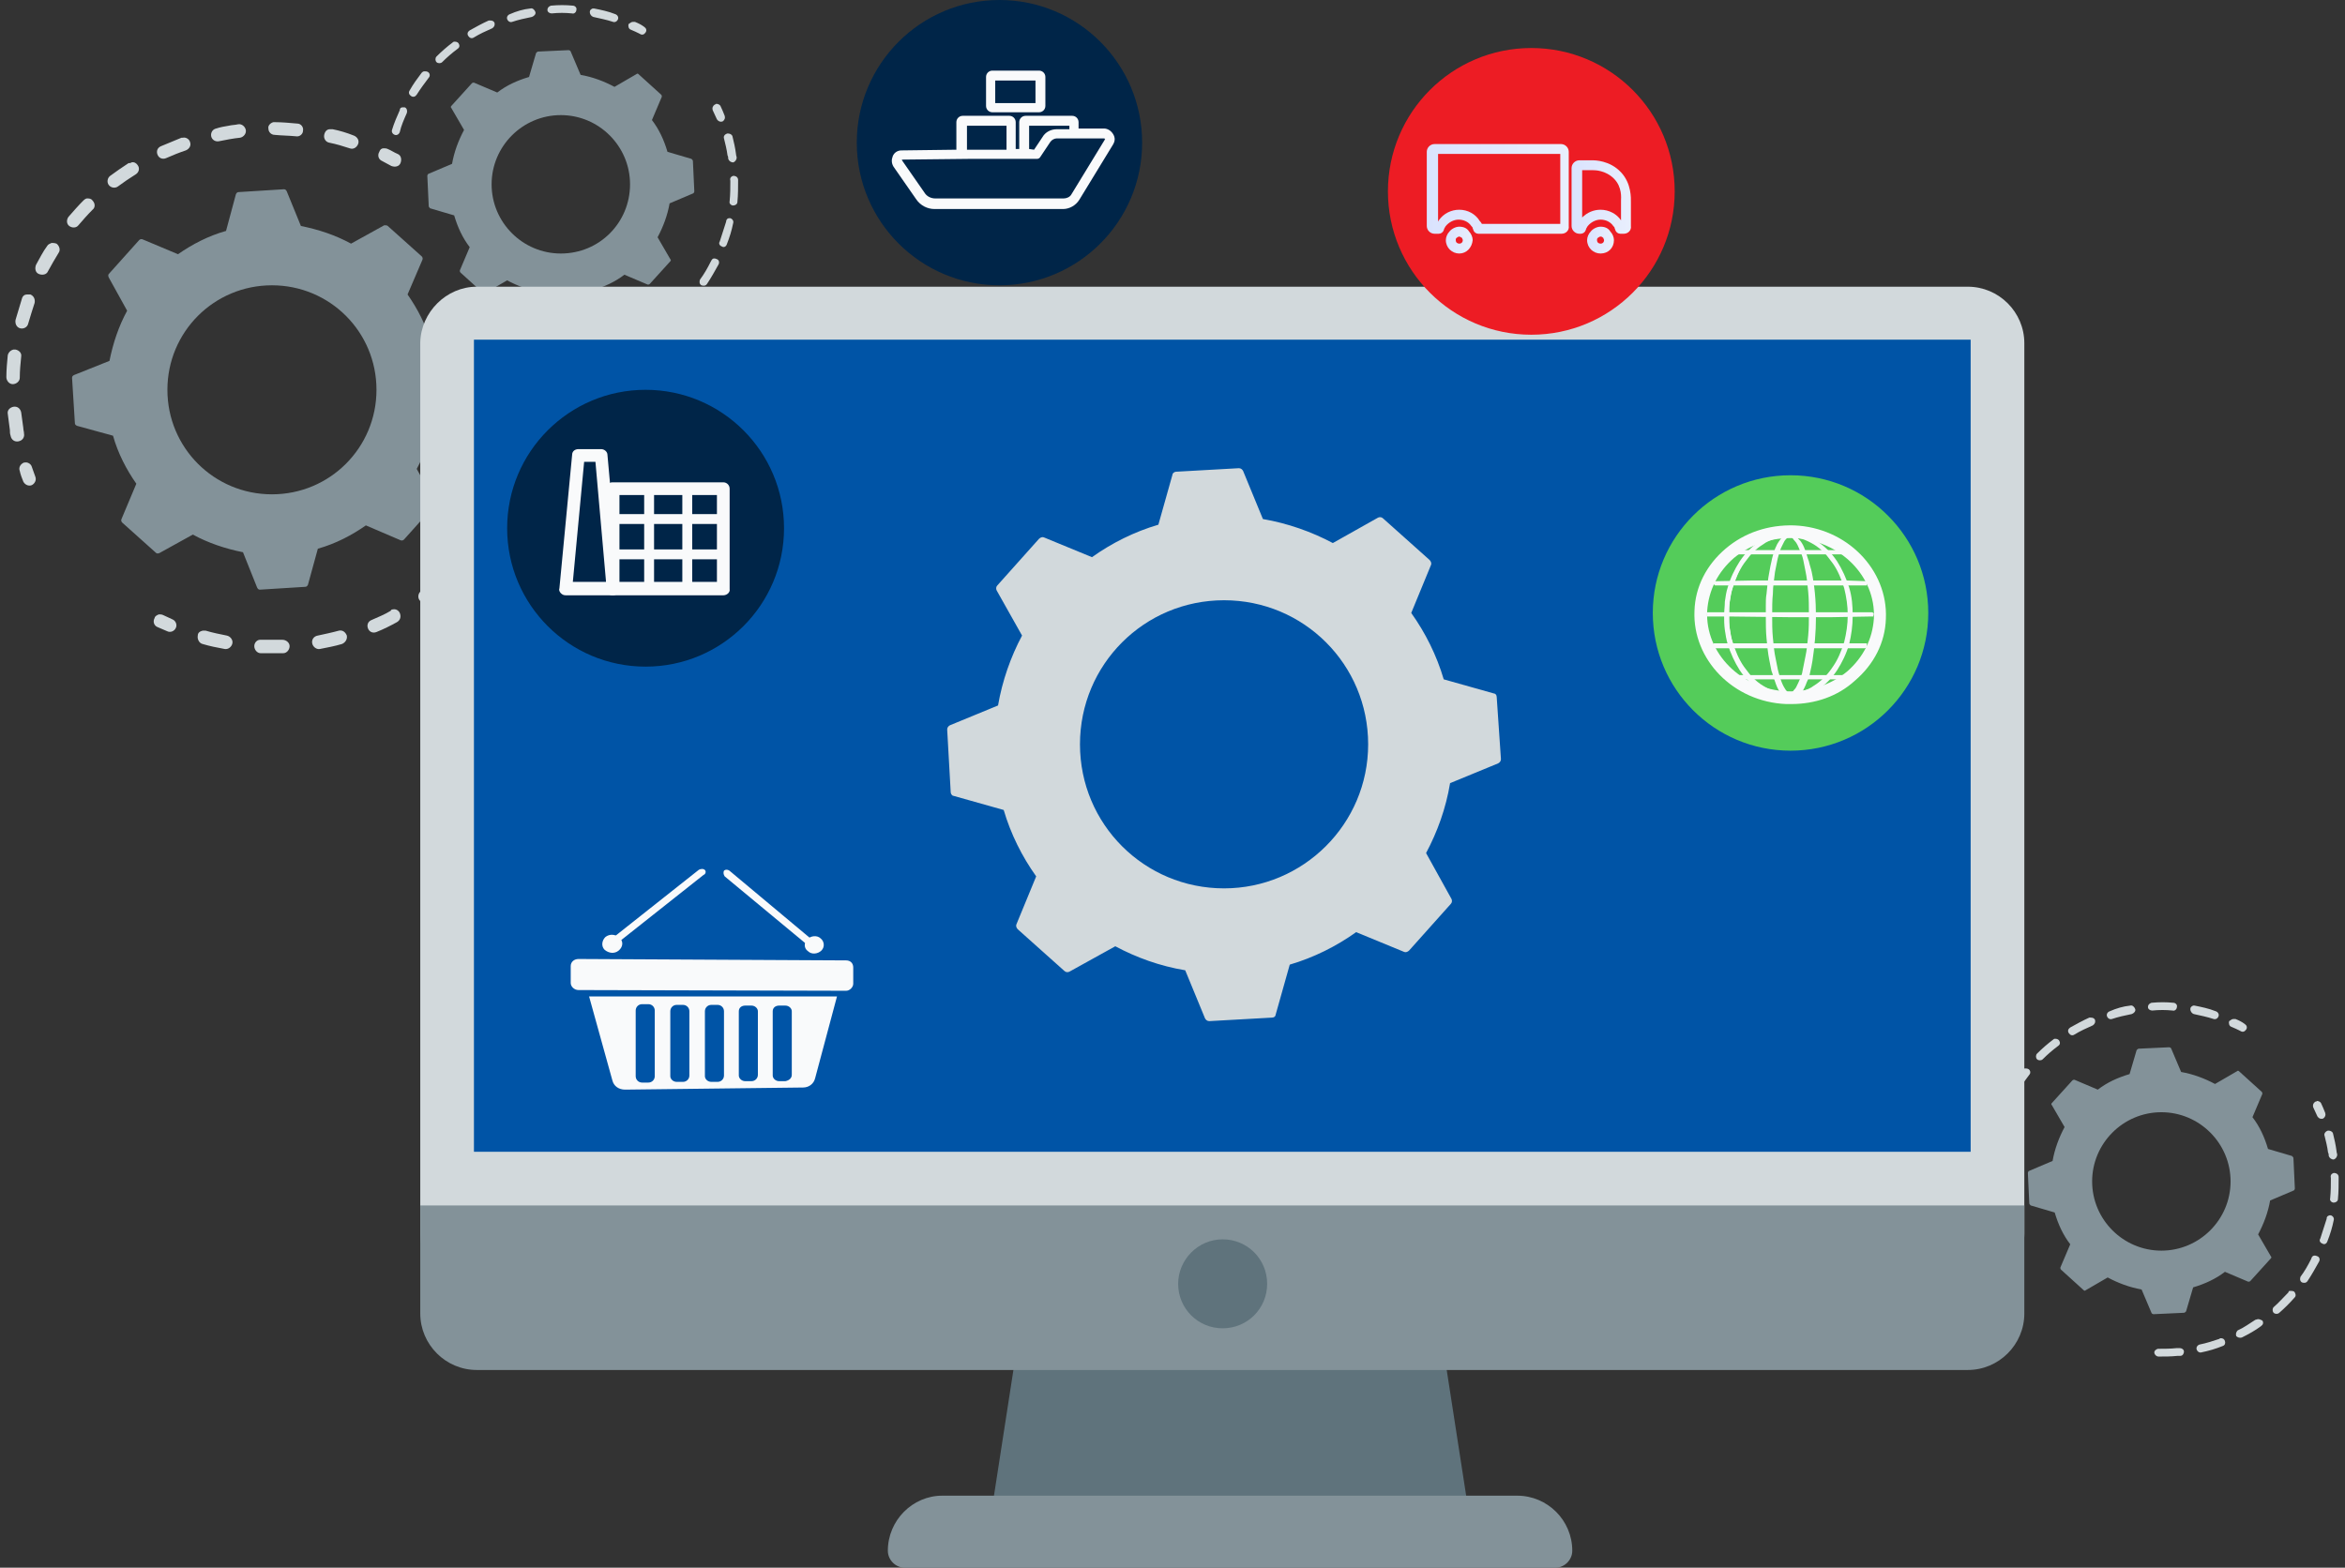 <svg width="332" height="222" viewBox="0 0 332 222" fill="none" xmlns="http://www.w3.org/2000/svg">
<rect x="0" y="0" width="332" height="222" fill="#333333" stroke="none"/>
<path d="M73.702 44.3C74.202 44.2 74.602 44.5 74.802 45C75.102 46 75.302 47.1 75.502 48.1C75.602 48.6 75.302 49.1 74.702 49.2C74.202 49.3 73.702 48.9 73.602 48.4C73.402 47.4 73.202 46.4 72.902 45.4C72.802 45 73.102 44.5 73.702 44.3ZM74.902 52.4H75.002C75.502 52.4 76.002 52.8 76.002 53.3C76.002 54.4 76.002 55.4 76.002 56.5C76.002 57 75.502 57.4 75.002 57.4C74.502 57.4 74.102 56.9 74.102 56.4C74.102 55.4 74.102 54.4 74.102 53.4C74.102 52.9 74.502 52.5 74.902 52.4ZM74.402 60.6C74.502 60.6 74.602 60.6 74.702 60.6C75.202 60.7 75.502 61.2 75.502 61.7C75.302 62.7 75.102 63.8 74.802 64.8C74.702 65.3 74.102 65.6 73.602 65.5C73.102 65.4 72.802 64.8 72.902 64.3C73.202 63.3 73.402 62.3 73.602 61.3C73.702 61 74.002 60.7 74.402 60.6ZM72.002 68.5C72.202 68.5 72.402 68.5 72.502 68.6C73.002 68.8 73.202 69.4 73.002 69.8C72.602 70.8 72.102 71.8 71.602 72.7C71.402 73.2 70.802 73.3 70.302 73.1C69.802 72.9 69.702 72.3 69.902 71.8C70.402 70.9 70.802 70 71.202 69.1C71.402 68.7 71.702 68.5 72.002 68.5ZM67.902 75.6C68.102 75.6 68.402 75.6 68.602 75.8C69.002 76.1 69.102 76.7 68.802 77.1C68.202 78 67.502 78.8 66.802 79.6C66.502 80 65.902 80 65.502 79.7C65.102 79.4 65.102 78.8 65.402 78.4C66.102 77.6 66.702 76.8 67.302 76C67.502 75.7 67.702 75.6 67.902 75.6ZM62.402 81.6C62.702 81.5 63.002 81.7 63.302 81.9C63.602 82.3 63.602 82.9 63.202 83.2C62.402 83.9 61.602 84.6 60.702 85.2C60.302 85.5 59.702 85.4 59.402 85C59.102 84.6 59.202 84 59.602 83.7C60.402 83.1 61.202 82.5 62.002 81.8C62.002 81.7 62.202 81.6 62.402 81.6ZM28.702 89.3C28.802 89.3 29.002 89.3 29.102 89.3C30.102 89.6 31.102 89.8 32.102 90C32.602 90.1 33.002 90.6 32.902 91.1C32.802 91.6 32.302 92 31.802 91.9C30.702 91.7 29.702 91.5 28.702 91.2C28.202 91.1 27.902 90.5 28.002 90C28.002 89.6 28.302 89.4 28.702 89.3ZM55.602 86.3C56.002 86.2 56.402 86.4 56.602 86.8C56.802 87.3 56.702 87.8 56.202 88.1C55.302 88.6 54.302 89.1 53.302 89.5C52.802 89.7 52.302 89.5 52.102 89C51.902 88.5 52.102 88 52.602 87.8C53.502 87.4 54.502 87 55.302 86.5C55.402 86.3 55.502 86.3 55.602 86.3ZM36.802 90.6C36.902 90.6 36.902 90.6 37.002 90.6C38.002 90.6 39.002 90.6 40.002 90.6C40.502 90.6 41.002 91 41.002 91.5C41.002 92 40.602 92.5 40.102 92.5C39.002 92.5 38.002 92.5 36.902 92.5C36.402 92.5 36.002 92 36.002 91.5C36.002 91 36.402 90.6 36.802 90.6ZM48.002 89.3C48.502 89.2 48.902 89.5 49.102 90C49.202 90.5 48.902 91 48.402 91.2C47.402 91.5 46.302 91.7 45.302 91.9C44.802 92 44.302 91.6 44.202 91.1C44.102 90.6 44.402 90.1 45.002 90C45.902 89.8 46.902 89.6 48.002 89.3Z" fill="#D2D9DC"/>
<path d="M22.501 87C22.701 87 22.901 87 23.101 87.1C23.501 87.3 24.001 87.5 24.401 87.7C24.901 87.9 25.101 88.5 24.901 88.9C24.701 89.4 24.101 89.6 23.701 89.4C23.201 89.2 22.801 89 22.301 88.8C21.801 88.6 21.601 88 21.901 87.5C21.901 87.3 22.201 87.1 22.501 87Z" fill="#D2D9DC"/>
<path d="M3.501 65.5C3.901 65.4 4.401 65.7 4.501 66.1C4.701 66.6 4.801 67 5.001 67.5C5.201 68 4.901 68.5 4.501 68.7C4.001 68.9 3.501 68.6 3.301 68.2C3.101 67.7 2.901 67.2 2.801 66.7C2.601 66.2 2.901 65.7 3.401 65.5H3.501Z" fill="#D2D9DC"/>
<path d="M32.4 17.8C32.8 17.7 33.3 17.7 33.7 17.6C34.2 17.5 34.7 17.9 34.8 18.4C34.9 18.9 34.5 19.4 34 19.5C33 19.6 32 19.8 31 20C30.5 20.1 30 19.8 29.9 19.3C29.8 18.8 30.1 18.3 30.6 18.2C31.2 18 31.8 17.9 32.4 17.8ZM38.7 17.3C38.8 17.3 38.8 17.3 38.9 17.3C39.9 17.3 41 17.4 42.1 17.5C42.6 17.5 43 18 42.9 18.5C42.9 19 42.4 19.4 41.9 19.3C40.9 19.2 39.9 19.2 38.9 19.1C38.4 19.1 38 18.7 38 18.2C37.9 17.8 38.3 17.4 38.7 17.3ZM25.9 19.5C26.3 19.4 26.8 19.7 26.9 20.1C27.1 20.6 26.8 21.1 26.3 21.3C25.4 21.6 24.4 22 23.5 22.4C23 22.6 22.5 22.4 22.3 21.9C22.1 21.4 22.3 20.9 22.8 20.7C23.8 20.3 24.7 19.9 25.7 19.5C25.7 19.5 25.8 19.5 25.9 19.5ZM46.7 18.3C46.8 18.3 46.9 18.3 47.1 18.3C48.1 18.5 49.1 18.8 50.1 19.2C50.6 19.4 50.9 19.9 50.7 20.4C50.5 20.9 50 21.2 49.5 21C48.6 20.7 47.6 20.4 46.6 20.2C46.1 20.1 45.8 19.6 45.9 19.1C46 18.6 46.3 18.3 46.7 18.3ZM18.6 23C19 22.9 19.3 23.1 19.5 23.4C19.8 23.8 19.7 24.4 19.2 24.7C18.4 25.2 17.5 25.8 16.7 26.4C16.3 26.7 15.7 26.6 15.4 26.2C15.1 25.8 15.2 25.2 15.6 24.9C16.4 24.3 17.3 23.7 18.2 23.1C18.4 23.1 18.5 23.1 18.6 23ZM12.3 28.1C12.6 28.1 12.9 28.1 13.1 28.4C13.5 28.8 13.5 29.4 13.1 29.7C12.4 30.4 11.7 31.2 11.1 31.9C10.8 32.3 10.2 32.3 9.8 32C9.4 31.7 9.4 31.1 9.7 30.7C10.4 29.9 11.1 29.1 11.8 28.4C12 28.2 12.2 28.1 12.3 28.1ZM7.3 34.4C7.5 34.4 7.7 34.4 8 34.5C8.4 34.8 8.6 35.4 8.3 35.8C7.8 36.6 7.3 37.5 6.8 38.4C6.6 38.9 6 39 5.5 38.8C5 38.6 4.9 38 5.1 37.5C5.6 36.6 6.1 35.6 6.7 34.8C6.8 34.6 7.1 34.5 7.3 34.4ZM3.8 41.7C4 41.7 4.1 41.7 4.3 41.7C4.8 41.9 5 42.4 4.9 42.9C4.6 43.8 4.3 44.8 4 45.8C3.9 46.3 3.4 46.6 2.9 46.5C2.4 46.4 2.1 45.9 2.2 45.3C2.5 44.3 2.8 43.3 3.1 42.3C3.2 41.9 3.5 41.7 3.8 41.7ZM1.9 49.5C2 49.5 2.1 49.5 2.2 49.5C2.7 49.6 3.1 50 3 50.5C2.9 51.5 2.8 52.5 2.8 53.5C2.8 54 2.3 54.4 1.8 54.4C1.3 54.4 0.9 53.9 0.9 53.4C0.9 52.4 1 51.3 1.1 50.3C1.2 49.9 1.5 49.6 1.9 49.5ZM1.9 57.6C2.5 57.5 2.9 57.9 3 58.4C3.1 59.1 3.2 59.9 3.3 60.6C3.3 60.9 3.4 61.1 3.4 61.4C3.5 61.9 3.2 62.4 2.6 62.5C2.1 62.6 1.6 62.3 1.5 61.7C1.4 61.4 1.4 61.2 1.4 60.9C1.3 60.1 1.2 59.4 1.1 58.6C1 58.1 1.4 57.7 1.9 57.6Z" fill="#D2D9DC"/>
<path d="M54.3 21C54.5 21 54.7 21 54.9 21.1C55.4 21.3 55.8 21.6 56.3 21.8C56.8 22 56.9 22.6 56.7 23.1C56.499 23.6 55.9 23.7 55.4 23.5C54.999 23.3 54.5 23 54.1 22.8C53.6 22.6 53.4 22 53.7 21.5C53.8 21.2 54 21 54.3 21Z" fill="#D2D9DC"/>
<path d="M66.501 50.3C66.501 50.1 66.401 50 66.201 49.9L61.001 48.5C60.301 46 59.101 43.7 57.701 41.7L59.801 36.8C59.901 36.6 59.801 36.4 59.701 36.3L54.901 32C54.801 31.9 54.601 31.9 54.401 31.9L49.701 34.5C47.501 33.3 45.101 32.5 42.601 32L40.601 27.1C40.501 26.9 40.401 26.8 40.201 26.8L33.801 27.2C33.601 27.2 33.501 27.3 33.401 27.5L32.001 32.7C29.501 33.4 27.201 34.6 25.201 36L20.201 33.9C20.001 33.8 19.801 33.9 19.701 34L15.401 38.8C15.301 38.9 15.301 39.1 15.401 39.3L18.001 44C16.801 46.2 16.001 48.6 15.501 51.1L10.501 53.1C10.301 53.2 10.201 53.3 10.201 53.5L10.601 59.9C10.601 60.1 10.701 60.2 10.901 60.3L16.001 61.7C16.701 64.2 17.901 66.5 19.301 68.5L17.201 73.5C17.101 73.7 17.201 73.9 17.301 74L22.101 78.3C22.201 78.4 22.401 78.4 22.601 78.3L27.301 75.7C29.501 76.9 31.901 77.7 34.401 78.2L36.401 83.2C36.501 83.4 36.601 83.5 36.801 83.5L43.201 83.1C43.401 83.1 43.501 83 43.601 82.8L45.001 77.7C47.501 77 49.801 75.8 51.801 74.4L56.701 76.5C56.901 76.6 57.101 76.5 57.201 76.4L61.501 71.6C61.601 71.5 61.601 71.3 61.601 71.1L59.001 66.4C60.201 64.2 61.001 61.8 61.501 59.3L66.401 57.3C66.601 57.2 66.701 57.1 66.701 56.9L66.501 50.3ZM38.501 70C30.301 70 23.701 63.4 23.701 55.2C23.701 47 30.301 40.4 38.501 40.4C46.701 40.4 53.301 47 53.301 55.2C53.301 63.4 46.701 70 38.501 70Z" fill="#839299"/>
<path d="M101.401 14.7C101.601 14.7 101.901 14.8 102.001 15C102.201 15.4 102.401 15.9 102.601 16.4C102.701 16.7 102.601 17 102.301 17.2C102.001 17.3 101.701 17.2 101.501 16.9C101.301 16.5 101.101 16 100.901 15.6C100.801 15.3 100.901 15 101.201 14.8C101.301 14.8 101.401 14.7 101.401 14.7Z" fill="#D2D9DC"/>
<path d="M103 18.9C103.3 18.9 103.6 19 103.7 19.3C103.9 20.1 104.1 21 104.2 21.8C104.2 22 104.3 22.2 104.3 22.3C104.3 22.6 104.1 22.9 103.8 23C103.5 23 103.2 22.8 103.1 22.5C103.1 22.3 103.1 22.2 103 22C102.9 21.2 102.7 20.4 102.5 19.6C102.4 19.3 102.6 19 103 18.9ZM103.8 24.9C103.9 24.9 103.9 24.9 103.8 24.9C104.2 24.9 104.5 25.1 104.5 25.5C104.5 26.5 104.5 27.6 104.4 28.6C104.4 28.9 104.1 29.1 103.8 29.1C103.5 29.1 103.2 28.8 103.3 28.5C103.4 27.5 103.4 26.5 103.4 25.6C103.3 25.2 103.5 25 103.8 24.9ZM103.2 30.9C103.3 30.9 103.3 30.9 103.4 30.9C103.7 31 103.9 31.3 103.8 31.6C103.6 32.6 103.3 33.6 102.9 34.6C102.8 34.9 102.5 35.1 102.2 34.9C101.9 34.8 101.7 34.5 101.9 34.2C102.2 33.3 102.5 32.3 102.8 31.4C102.8 31.1 103 30.9 103.2 30.9ZM101.1 36.6C101.2 36.6 101.3 36.6 101.5 36.7C101.8 36.8 101.9 37.2 101.7 37.5C101.2 38.4 100.7 39.3 100.1 40.2C99.9 40.5 99.6 40.5 99.3 40.4C99 40.2 99 39.9 99.1 39.6C99.7 38.8 100.2 37.9 100.6 37.1C100.8 36.7 100.9 36.6 101.1 36.6ZM97.7 41.5C97.9 41.5 98 41.5 98.2 41.6C98.4 41.8 98.5 42.2 98.3 42.4C97.6 43.2 96.9 43.9 96.1 44.6C95.9 44.8 95.5 44.8 95.3 44.6C95.1 44.4 95.1 44 95.3 43.8C96 43.2 96.7 42.4 97.4 41.7C97.4 41.6 97.6 41.6 97.7 41.5ZM93.2 45.5C93.4 45.5 93.6 45.6 93.8 45.7C94 46 93.9 46.3 93.6 46.5C92.8 47.1 91.9 47.6 90.9 48.1C90.6 48.2 90.3 48.1 90.1 47.9C90 47.6 90.1 47.3 90.3 47.1C91.2 46.7 92 46.1 92.8 45.6C93 45.6 93.1 45.6 93.2 45.5ZM87.8 48.3C88.1 48.3 88.3 48.4 88.4 48.7C88.5 49 88.4 49.3 88.1 49.4C87.1 49.8 86.1 50.1 85.1 50.3C84.8 50.4 84.5 50.2 84.4 49.9C84.3 49.6 84.5 49.3 84.8 49.2C85.8 49 86.7 48.7 87.6 48.4C87.7 48.3 87.8 48.3 87.8 48.3ZM78.9 49.8H79C79.8 49.8 80.7 49.8 81.6 49.7C81.7 49.7 81.9 49.7 82 49.7C82.3 49.7 82.6 49.9 82.6 50.2C82.6 50.5 82.4 50.8 82.1 50.8C82 50.8 81.8 50.8 81.7 50.8C80.8 50.9 79.9 50.9 79 50.9C78.7 50.9 78.4 50.6 78.4 50.3C78.4 50.1 78.6 49.9 78.9 49.8Z" fill="#D2D9DC"/>
<path d="M75.101 1.2C75.401 1.1 75.701 1.4 75.801 1.7C75.901 2 75.601 2.3 75.301 2.4C74.301 2.6 73.401 2.8 72.501 3.1C72.201 3.2 71.901 3 71.801 2.7C71.701 2.4 71.901 2.1 72.201 2C73.101 1.6 74.101 1.3 75.101 1.2ZM78.001 0.8C79.101 0.7 80.101 0.7 81.101 0.8C81.401 0.8 81.701 1.1 81.601 1.4C81.601 1.7 81.301 2 81.001 1.9C80.001 1.8 79.101 1.8 78.101 1.9C77.801 1.9 77.501 1.7 77.501 1.4C77.501 1.1 77.701 0.9 78.001 0.8ZM69.401 2.9C69.701 2.9 69.901 3 70.001 3.2C70.101 3.5 70.001 3.8 69.701 4C68.801 4.4 67.901 4.8 67.101 5.3C66.801 5.5 66.501 5.4 66.301 5.1C66.101 4.8 66.201 4.5 66.501 4.3C67.401 3.8 68.301 3.3 69.201 2.9C69.301 2.9 69.301 2.9 69.401 2.9ZM83.901 1.2C84.001 1.2 84.001 1.2 84.101 1.2C85.101 1.4 86.101 1.6 87.101 2C87.401 2.1 87.601 2.4 87.501 2.7C87.401 3 87.101 3.2 86.801 3.1C85.901 2.8 84.901 2.6 84.001 2.4C83.701 2.3 83.501 2 83.501 1.7C83.501 1.4 83.701 1.3 83.901 1.2ZM64.301 5.9C64.501 5.9 64.701 5.9 64.901 6.1C65.101 6.4 65.101 6.7 64.801 6.9C64.001 7.5 63.301 8.1 62.601 8.8C62.401 9 62.001 9 61.801 8.8C61.601 8.6 61.601 8.2 61.801 8C62.501 7.3 63.301 6.6 64.101 6C64.101 6 64.201 5.9 64.301 5.9ZM60.101 10.1C60.301 10.1 60.401 10.1 60.601 10.2C60.901 10.4 60.901 10.8 60.701 11C60.101 11.8 59.501 12.6 59.001 13.4C58.801 13.7 58.501 13.8 58.201 13.6C57.901 13.4 57.801 13.1 58.001 12.8C58.501 11.9 59.101 11.1 59.701 10.3C59.801 10.2 59.901 10.1 60.101 10.1ZM57.001 15.2C57.101 15.2 57.201 15.2 57.301 15.2C57.601 15.3 57.701 15.7 57.601 16C57.201 16.9 56.801 17.8 56.601 18.7C56.501 19 56.201 19.2 55.901 19.1C55.601 19 55.401 18.7 55.501 18.4C55.801 17.4 56.201 16.5 56.601 15.6C56.601 15.3 56.801 15.2 57.001 15.2Z" fill="#D2D9DC"/>
<path d="M89.6 3.1C89.7 3.1 89.8 3.1 89.9 3.1C90.4 3.3 90.8 3.5 91.2 3.8C91.5 4 91.6 4.3 91.4 4.6C91.2 4.9 90.9 5 90.6 4.8C90.2 4.6 89.8 4.4 89.3 4.2C89 4.1 88.9 3.7 89 3.4C89.3 3.2 89.4 3.1 89.6 3.1Z" fill="#D2D9DC"/>
<path d="M98.1 22.8C98.1 22.7 98 22.6 97.9 22.5L94.5 21.5C94 19.8 93.3 18.3 92.3 17L93.7 13.7C93.7 13.6 93.7 13.5 93.6 13.4L90.4 10.5C90.3 10.4 90.2 10.4 90.1 10.5L87 12.3C85.5 11.5 83.9 10.9 82.2 10.6L80.8 7.3C80.8 7.2 80.6 7.1 80.5 7.1L76.2 7.3C76.1 7.3 76 7.4 75.9 7.5L74.9 10.9C73.2 11.4 71.7 12.1 70.4 13.1L67.1 11.7C67 11.7 66.9 11.7 66.8 11.8L63.9 15C63.8 15.1 63.8 15.2 63.9 15.3L65.7 18.4C64.9 19.9 64.3 21.5 64 23.2L60.7 24.6C60.6 24.6 60.5 24.8 60.5 24.9L60.7 29.2C60.7 29.3 60.8 29.4 60.9 29.5L64.3 30.5C64.8 32.2 65.5 33.7 66.5 35L65.1 38.3C65.1 38.4 65.1 38.5 65.2 38.6L68.4 41.5C68.5 41.6 68.6 41.6 68.7 41.5L71.8 39.7C73.3 40.5 74.9 41.1 76.6 41.4L78 44.7C78 44.8 78.2 44.9 78.3 44.9L82.6 44.7C82.7 44.7 82.8 44.6 82.9 44.5L83.9 41.1C85.6 40.6 87.1 39.9 88.4 38.9L91.7 40.3C91.8 40.3 91.9 40.3 92 40.2L94.9 37C95 36.9 95 36.8 94.9 36.7L93.1 33.6C93.9 32.1 94.5 30.5 94.8 28.8L98.1 27.4C98.2 27.4 98.3 27.2 98.3 27.1L98.1 22.8ZM79.4 35.9C74 35.9 69.6 31.5 69.6 26.1C69.6 20.7 74 16.3 79.4 16.3C84.8 16.3 89.2 20.7 89.2 26.1C89.2 31.5 84.9 35.9 79.4 35.9Z" fill="#839299"/>
<path d="M328 155.9C328.2 155.9 328.5 156 328.6 156.2C328.8 156.6 329 157.1 329.2 157.6C329.3 157.9 329.2 158.2 328.9 158.4C328.6 158.5 328.3 158.4 328.1 158.1C327.9 157.7 327.7 157.2 327.5 156.8C327.4 156.5 327.5 156.2 327.8 156C327.9 156 328 156 328 155.9Z" fill="#D2D9DC"/>
<path d="M329.6 160.1C329.9 160.1 330.2 160.2 330.3 160.5C330.5 161.3 330.7 162.2 330.8 163C330.8 163.2 330.9 163.4 330.9 163.5C330.9 163.8 330.7 164.1 330.4 164.2C330.1 164.2 329.8 164 329.7 163.7C329.7 163.5 329.7 163.4 329.6 163.2C329.5 162.4 329.3 161.6 329.1 160.8C329 160.6 329.2 160.2 329.6 160.1ZM330.4 166.1C330.8 166.1 331.1 166.3 331.1 166.7C331.1 167.7 331.1 168.8 331 169.8C331 170.1 330.7 170.3 330.4 170.3C330.1 170.3 329.8 170 329.9 169.7C330 168.7 330 167.7 330 166.8C329.9 166.4 330.1 166.2 330.4 166.1ZM329.8 172.1C329.9 172.1 329.9 172.1 330 172.1C330.3 172.2 330.5 172.5 330.4 172.8C330.2 173.8 329.9 174.8 329.5 175.8C329.4 176.1 329.1 176.3 328.8 176.1C328.5 176 328.3 175.7 328.5 175.4C328.8 174.5 329.1 173.5 329.4 172.6C329.4 172.3 329.5 172.2 329.8 172.1ZM327.7 177.8C327.8 177.8 327.9 177.8 328.1 177.9C328.4 178 328.5 178.4 328.3 178.7C327.8 179.6 327.3 180.5 326.7 181.4C326.5 181.7 326.2 181.7 325.9 181.6C325.6 181.4 325.6 181.1 325.7 180.8C326.3 180 326.8 179.1 327.2 178.3C327.3 177.9 327.5 177.8 327.7 177.8ZM324.3 182.8C324.5 182.8 324.6 182.8 324.8 182.9C325 183.1 325.1 183.5 324.9 183.7C324.2 184.5 323.5 185.2 322.7 185.9C322.5 186.1 322.1 186.1 321.9 185.9C321.7 185.7 321.7 185.3 321.9 185.1C322.6 184.5 323.3 183.7 324 183C324 182.8 324.1 182.8 324.3 182.8ZM319.7 186.8C319.9 186.8 320.1 186.9 320.3 187C320.5 187.3 320.4 187.6 320.1 187.8C319.3 188.4 318.4 188.9 317.4 189.4C317.1 189.5 316.8 189.4 316.6 189.2C316.5 188.9 316.6 188.6 316.8 188.4C317.7 188 318.5 187.4 319.3 186.9C319.6 186.8 319.7 186.8 319.7 186.8ZM314.4 189.5C314.7 189.5 314.9 189.6 315 189.9C315.1 190.2 315 190.5 314.7 190.6C313.7 191 312.7 191.3 311.7 191.5C311.4 191.6 311.1 191.4 311 191.1C310.9 190.8 311.1 190.5 311.4 190.4C312.4 190.2 313.3 189.9 314.2 189.6C314.3 189.5 314.4 189.5 314.4 189.5ZM305.5 191H305.6C306.4 191 307.3 191 308.2 190.9C308.3 190.9 308.5 190.9 308.6 190.9C308.9 190.9 309.2 191.1 309.2 191.4C309.2 191.7 309 192 308.7 192C308.6 192 308.4 192 308.3 192C307.4 192.1 306.5 192.1 305.6 192.1C305.3 192.1 305 191.8 305 191.5C305 191.3 305.2 191.1 305.5 191Z" fill="#D2D9DC"/>
<path d="M301.6 142.4C301.9 142.3 302.2 142.6 302.3 142.9C302.4 143.2 302.1 143.5 301.8 143.6C300.8 143.8 299.9 144 299 144.3C298.7 144.4 298.4 144.2 298.3 143.9C298.2 143.6 298.4 143.3 298.7 143.2C299.6 142.8 300.6 142.5 301.6 142.4ZM304.6 142C305.7 141.9 306.7 141.9 307.7 142C308 142 308.3 142.3 308.2 142.6C308.2 142.9 307.9 143.2 307.6 143.1C306.6 143 305.7 143 304.7 143.1C304.4 143.1 304.1 142.9 304.1 142.6C304.1 142.3 304.3 142.1 304.6 142ZM296 144.1C296.3 144.1 296.5 144.2 296.6 144.4C296.7 144.7 296.6 145 296.3 145.2C295.4 145.6 294.5 146 293.7 146.5C293.4 146.7 293.1 146.6 292.9 146.3C292.7 146 292.8 145.7 293.1 145.5C294 145 294.9 144.5 295.8 144.1C295.9 144.1 295.9 144.1 296 144.1ZM310.5 142.4C310.6 142.4 310.6 142.4 310.7 142.4C311.7 142.6 312.7 142.8 313.7 143.2C314 143.3 314.2 143.6 314.1 143.9C314 144.2 313.7 144.4 313.4 144.3C312.5 144 311.5 143.8 310.6 143.6C310.3 143.5 310.1 143.2 310.1 142.9C310.1 142.6 310.3 142.5 310.5 142.4ZM290.9 147.1C291.1 147.1 291.3 147.1 291.5 147.3C291.7 147.6 291.7 147.9 291.4 148.1C290.6 148.7 289.9 149.3 289.2 150C289 150.2 288.6 150.2 288.4 150C288.2 149.8 288.2 149.4 288.4 149.2C289.1 148.5 289.9 147.8 290.7 147.2C290.7 147.2 290.8 147.1 290.9 147.1ZM286.7 151.3C286.9 151.3 287 151.3 287.2 151.4C287.5 151.6 287.5 152 287.3 152.2C286.7 153 286.1 153.8 285.6 154.6C285.4 154.9 285.1 155 284.8 154.8C284.5 154.6 284.4 154.3 284.6 154C285.1 153.1 285.7 152.3 286.3 151.5C286.4 151.4 286.5 151.3 286.7 151.3ZM283.6 156.4C283.7 156.4 283.8 156.4 283.9 156.4C284.2 156.5 284.3 156.9 284.2 157.2C283.8 158.1 283.4 159 283.2 159.9C283.1 160.2 282.8 160.4 282.5 160.3C282.2 160.2 282 159.9 282.1 159.6C282.4 158.6 282.8 157.7 283.2 156.8C283.2 156.5 283.4 156.4 283.6 156.4Z" fill="#D2D9DC"/>
<path d="M316.2 144.3C316.3 144.3 316.4 144.3 316.5 144.3C317 144.5 317.4 144.7 317.8 145C318.1 145.2 318.2 145.5 318 145.8C317.8 146.1 317.5 146.2 317.2 146C316.8 145.8 316.4 145.6 315.9 145.4C315.6 145.3 315.5 144.9 315.6 144.6C315.9 144.4 316 144.3 316.2 144.3Z" fill="#D2D9DC"/>
<path d="M324.7 164C324.7 163.9 324.6 163.8 324.5 163.7L321.1 162.7C320.6 161 319.9 159.5 318.9 158.2L320.3 154.9C320.3 154.8 320.3 154.7 320.2 154.6L317 151.7C316.9 151.6 316.8 151.6 316.7 151.7L313.6 153.5C312.1 152.7 310.5 152.1 308.8 151.8L307.4 148.5C307.4 148.4 307.2 148.3 307.1 148.3L302.8 148.5C302.7 148.5 302.6 148.6 302.5 148.7L301.5 152.1C299.8 152.6 298.3 153.3 297 154.3L293.7 152.9C293.6 152.9 293.5 152.9 293.4 153L290.5 156.2C290.4 156.3 290.4 156.4 290.5 156.5L292.3 159.6C291.5 161.1 290.9 162.7 290.6 164.4L287.3 165.8C287.2 165.8 287.1 166 287.1 166.1L287.3 170.4C287.3 170.5 287.4 170.6 287.5 170.7L290.9 171.7C291.4 173.4 292.1 174.9 293.1 176.2L291.7 179.5C291.7 179.6 291.7 179.7 291.8 179.8L295 182.7C295.1 182.8 295.2 182.8 295.3 182.7L298.4 180.9C299.9 181.7 301.5 182.3 303.2 182.6L304.6 185.9C304.6 186 304.8 186.1 304.9 186.1L309.2 185.9C309.3 185.9 309.4 185.8 309.5 185.7L310.5 182.3C312.2 181.8 313.7 181.1 315 180.1L318.3 181.5C318.4 181.5 318.5 181.5 318.6 181.4L321.5 178.2C321.6 178.1 321.6 178 321.5 177.9L319.7 174.8C320.5 173.3 321.1 171.7 321.4 170L324.7 168.6C324.8 168.6 324.9 168.4 324.9 168.3L324.7 164ZM306 177.1C300.6 177.1 296.2 172.7 296.2 167.3C296.2 161.9 300.6 157.5 306 157.5C311.4 157.5 315.8 161.9 315.8 167.3C315.8 172.7 311.4 177.1 306 177.1Z" fill="#839299"/>
<path fill-rule="evenodd" clip-rule="evenodd" d="M148.6 160.9H150.6H197.7H199.7L207.7 212.6H189.7H158.6H140.6L148.6 160.9Z" fill="#5F737C"/>
<path fill-rule="evenodd" clip-rule="evenodd" d="M133.399 211.8H214.799C219.099 211.8 222.599 215.3 222.599 219.6C222.599 220.9 221.499 222 220.199 222H128.099C126.799 222 125.699 220.9 125.699 219.6C125.699 215.3 129.199 211.8 133.399 211.8Z" fill="#839299"/>
<path fill-rule="evenodd" clip-rule="evenodd" d="M67.5 40.6H278.6C283 40.6 286.6 44.2 286.6 48.6V174.7C286.6 179.1 283 182.7 278.6 182.7H67.5C63.1 182.7 59.5 179.1 59.5 174.7V48.5C59.6 44.2 63.2 40.6 67.5 40.6Z" fill="#D2D9DC"/>
<path fill-rule="evenodd" clip-rule="evenodd" d="M286.6 170.7V186C286.6 190.4 283 194 278.6 194H67.5C63.1 194 59.5 190.4 59.5 186V170.7H286.6Z" fill="#839299"/>
<path d="M279 48.1H67.1V163.1H279V48.1Z" fill="#0054A6"/>
<path fill-rule="evenodd" clip-rule="evenodd" d="M173.101 175.5C176.601 175.5 179.401 178.3 179.401 181.8C179.401 185.3 176.601 188.1 173.101 188.1C169.601 188.1 166.801 185.3 166.801 181.8C166.801 178.4 169.601 175.5 173.101 175.5Z" fill="#5F737C"/>
<path d="M119.801 140.3L81.901 140.2C81.301 140.2 80.801 139.7 80.801 139.2V136.8C80.801 136.2 81.301 135.8 81.901 135.8L119.801 136C120.401 136 120.801 136.4 120.801 137V139.3C120.801 139.8 120.301 140.3 119.801 140.3Z" fill="#F9FAFB"/>
<path d="M83.4 141.1L86.7 153C86.9 153.8 87.6 154.3 88.5 154.3L113.7 154C114.5 154 115.2 153.5 115.4 152.7L118.5 141.1H83.4ZM92.7 152.4C92.7 152.9 92.3 153.3 91.8 153.3H90.9C90.4 153.3 90 152.9 90 152.4V143.1C90 142.6 90.4 142.2 90.9 142.2H91.8C92.3 142.2 92.7 142.6 92.7 143.1V152.4ZM97.6 152.3C97.6 152.8 97.2 153.2 96.7 153.2H95.8C95.3 153.2 94.9 152.8 94.9 152.4V143.2C94.9 142.7 95.3 142.3 95.8 142.3H96.7C97.2 142.3 97.6 142.7 97.6 143.2V152.3ZM102.5 152.3C102.5 152.8 102.1 153.2 101.6 153.2H100.7C100.2 153.2 99.8 152.8 99.8 152.4V143.2C99.8 142.7 100.2 142.3 100.7 142.3H101.6C102.1 142.3 102.5 142.7 102.5 143.2V152.3ZM107.3 152.2C107.3 152.7 106.9 153.1 106.4 153.1H105.5C105 153.1 104.6 152.7 104.6 152.3V143.2C104.6 142.7 105 142.4 105.5 142.4H106.4C106.9 142.4 107.3 142.8 107.3 143.2V152.2ZM112.1 152.2C112.1 152.7 111.7 153 111.2 153.1H110.3C109.8 153.1 109.4 152.7 109.4 152.3V143.2C109.4 142.7 109.8 142.4 110.3 142.4H111.2C111.7 142.4 112.1 142.8 112.1 143.2V152.2Z" fill="#F9FAFB"/>
<path d="M87.6 134.6C87 135.1 86.2 135 85.6 134.5C85.1 134 85.2 133.2 85.7 132.7C86.3 132.2 87.2 132.3 87.7 132.8C88.3 133.3 88.2 134.1 87.6 134.6Z" fill="#F9FAFB"/>
<path d="M99.8 123.2C99.6 123 99.2 123 98.9 123.2L86.9 132.7C86.6 132.9 86.5 133.3 86.7 133.5C86.9 133.7 87.3 133.7 87.6 133.4L99.6 123.9C99.9 123.8 100 123.4 99.8 123.2Z" fill="#F9FAFB"/>
<path d="M114.399 134.7C114.899 135.2 115.799 135.1 116.299 134.6C116.799 134.1 116.699 133.3 116.199 132.9C115.699 132.4 114.799 132.5 114.299 133C113.799 133.5 113.799 134.3 114.399 134.7Z" fill="#F9FAFB"/>
<path d="M102.499 123.3C102.699 123.1 103.099 123.1 103.399 123.4L114.999 133.1C115.299 133.3 115.399 133.7 115.199 133.9C114.999 134.1 114.599 134.1 114.299 133.8L102.599 124.1C102.399 123.8 102.399 123.5 102.499 123.3Z" fill="#F9FAFB"/>
<path d="M253.5 106.3C264.27 106.3 273 97.569 273 86.8C273 76.03 264.27 67.3 253.5 67.3C242.73 67.3 234 76.03 234 86.8C234 97.569 242.73 106.3 253.5 106.3Z" fill="#54CC5A"/>
<path d="M253.6 99.7C253.4 99.7 253.2 99.7 252.9 99.7C245.4 99.4 239.6 93.4 239.9 86.5C240 83.1 241.6 80 244.3 77.7C247 75.4 250.4 74.3 254 74.4C261.5 74.7 267.3 80.7 267 87.6C266.9 91 265.3 94.1 262.6 96.4C260.2 98.6 257 99.7 253.6 99.7ZM253.4 76.2C250.5 76.2 247.7 77.2 245.5 79C243.2 81 241.9 83.6 241.7 86.5C241.4 92.5 246.5 97.6 253 97.9C256.1 98 259.2 97 261.5 95.1C263.8 93.1 265.1 90.5 265.3 87.6C265.6 81.6 260.5 76.5 254 76.2C253.8 76.2 253.6 76.2 253.4 76.2Z" fill="#F9FAFB"/>
<path d="M256.701 87.1C256.701 89.2 256.601 91.3 256.201 93.3C256.101 93.8 256.001 94.3 255.901 94.8C255.801 95.3 255.601 95.8 255.401 96.3C255.201 96.8 255.001 97.3 254.701 97.7C254.601 97.9 254.401 98.1 254.201 98.3C254.101 98.4 254.001 98.5 253.901 98.5C253.801 98.6 253.601 98.6 253.501 98.6C253.401 98.6 253.201 98.6 253.101 98.5C253.001 98.5 252.901 98.4 252.801 98.3C252.601 98.1 252.401 97.9 252.301 97.7C252.001 97.3 251.801 96.8 251.601 96.3C251.401 95.8 251.301 95.3 251.101 94.8C251.001 94.3 250.901 93.8 250.801 93.3C250.601 92.3 250.501 91.2 250.401 90.2C250.301 89.2 250.301 88.1 250.301 87.1C250.301 86.6 250.301 86.1 250.301 85.5C250.301 85 250.301 84.5 250.401 83.9C250.501 82.9 250.601 81.8 250.801 80.8C250.901 80.3 251.001 79.8 251.101 79.3C251.201 78.8 251.401 78.3 251.501 77.8C251.601 77.6 251.701 77.3 251.801 77.1C251.901 76.9 252.001 76.6 252.201 76.4C252.301 76.2 252.501 76 252.701 75.8C252.801 75.7 252.901 75.6 253.001 75.6C253.101 75.6 253.301 75.5 253.401 75.5C253.501 75.5 253.701 75.5 253.801 75.6C253.901 75.7 254.001 75.7 254.101 75.8C254.301 76 254.501 76.2 254.601 76.4C254.901 76.8 255.101 77.3 255.301 77.8C255.501 78.3 255.701 78.8 255.801 79.3C255.901 79.8 256.101 80.3 256.201 80.8C256.601 83 256.701 85 256.701 87.1ZM256.601 87.1C256.601 86.1 256.601 85 256.501 84C256.401 83 256.301 81.9 256.101 80.9C256.001 80.4 255.901 79.9 255.801 79.4C255.701 78.9 255.501 78.4 255.301 77.9C255.101 77.4 254.901 76.9 254.601 76.5C254.501 76.3 254.301 76.1 254.101 75.9C254.001 75.8 253.901 75.7 253.801 75.7C253.701 75.6 253.601 75.6 253.401 75.6C253.301 75.6 253.101 75.6 253.001 75.7C252.901 75.7 252.801 75.8 252.701 75.9C252.501 76.1 252.301 76.3 252.201 76.5C252.101 76.7 251.901 76.9 251.801 77.2C251.701 77.4 251.601 77.7 251.501 77.9C251.301 78.4 251.201 78.9 251.101 79.4C251.001 79.9 250.901 80.4 250.801 80.9C250.601 81.9 250.501 83 250.501 84C250.401 85 250.401 86.1 250.401 87.1C250.401 88.1 250.401 89.2 250.501 90.2C250.601 91.2 250.701 92.3 250.901 93.3C251.001 93.8 251.101 94.3 251.201 94.8C251.301 95.3 251.501 95.8 251.601 96.3C251.801 96.8 252.001 97.3 252.301 97.7C252.401 97.9 252.601 98.1 252.801 98.3C252.901 98.4 253.001 98.4 253.101 98.5C253.201 98.5 253.301 98.6 253.501 98.6C253.601 98.6 253.701 98.6 253.901 98.5C254.001 98.4 254.101 98.4 254.201 98.3C254.401 98.1 254.501 97.9 254.701 97.7C255.001 97.3 255.201 96.8 255.401 96.3C255.601 95.8 255.701 95.3 255.801 94.8C255.901 94.3 256.001 93.8 256.101 93.3C256.301 92.3 256.401 91.3 256.501 90.2C256.601 89.2 256.601 88.2 256.601 87.1Z" fill="#F9FAFB"/>
<path d="M253.5 99C253.3 99 253.2 99 253 98.9C252.9 98.8 252.7 98.8 252.6 98.7C252.4 98.5 252.2 98.3 252 98C251.7 97.6 251.5 97.1 251.3 96.5C251.1 96 251 95.5 250.8 95C250.7 94.5 250.6 94 250.5 93.5C250.3 92.5 250.2 91.5 250.1 90.4C250 89.4 250 88.3 250 87.3C250 86.7 250 86.2 250 85.7C250 85.2 250 84.6 250.1 84.1C250.2 83 250.3 82 250.5 81C250.6 80.4 250.7 79.9 250.8 79.5C250.9 78.9 251.1 78.4 251.2 78C251.3 77.7 251.4 77.5 251.5 77.3C251.6 77 251.8 76.8 251.9 76.6C252.1 76.3 252.3 76.1 252.5 75.9C252.6 75.8 252.8 75.7 252.9 75.7C253.1 75.6 253.2 75.6 253.4 75.6C253.6 75.6 253.7 75.6 253.9 75.7C254 75.8 254.2 75.8 254.3 76C254.5 76.2 254.7 76.4 254.9 76.6C255.2 77 255.4 77.4 255.6 78C255.8 78.5 255.9 79 256.1 79.5C256.2 80 256.4 80.5 256.5 81C256.9 82.9 257.1 85 257.1 87.3C257.1 89.6 256.9 91.6 256.6 93.6C256.5 94.2 256.4 94.7 256.3 95.1C256.2 95.7 256 96.2 255.8 96.6C255.6 97.2 255.3 97.7 255.1 98.1C254.9 98.4 254.7 98.6 254.5 98.8C254.4 98.9 254.2 99 254.1 99.1C253.9 98.9 253.7 98.9 253.5 99ZM253.4 76C253.3 76 253.2 76 253.2 76C253.1 76 253 76.1 253 76.2C252.9 76.3 252.7 76.5 252.6 76.7C252.5 76.9 252.4 77.1 252.3 77.3C252.2 77.5 252.1 77.7 252 78C251.9 78.4 251.7 78.9 251.6 79.5C251.5 80 251.4 80.5 251.3 81C251.2 82 251 83 251 84.1C250.9 85 250.9 86 250.9 87.2C250.9 88.2 250.9 89.3 251 90.3C251.1 91.4 251.2 92.4 251.4 93.3C251.5 93.8 251.6 94.3 251.7 94.8C251.8 95.3 252 95.8 252.1 96.2C252.3 96.8 252.5 97.2 252.7 97.5C252.8 97.7 253 97.9 253.1 98C253.2 98.1 253.3 98.1 253.3 98.1C253.4 98.1 253.5 98.1 253.5 98.1C253.6 98.1 253.7 98.1 253.7 98C253.8 98 253.9 97.9 253.9 97.8C254 97.7 254.2 97.5 254.3 97.3C254.5 96.9 254.7 96.5 254.9 96C255.1 95.6 255.2 95.1 255.3 94.5C255.4 94 255.5 93.5 255.6 93C255.8 92.1 255.9 91.1 256 90C256.1 89 256.1 88 256.1 86.9C256.1 85.9 256.1 84.8 256 83.8C255.9 82.7 255.8 81.7 255.6 80.8C255.5 80.3 255.4 79.8 255.3 79.3C255.2 78.8 255 78.3 254.8 77.9C254.6 77.4 254.4 76.9 254.1 76.6C253.9 76.4 253.8 76.2 253.7 76.1C253.6 76 253.5 76 253.4 75.9C253.5 76 253.5 76 253.4 76Z" fill="#F9FAFB"/>
<path d="M261.999 87.1C261.999 88.4 261.799 89.8 261.499 91.1C261.099 92.4 260.599 93.6 259.799 94.7C259.399 95.3 258.999 95.8 258.499 96.3C257.999 96.8 257.499 97.2 256.899 97.6C256.299 98 255.699 98.2 255.099 98.4C254.499 98.6 253.799 98.7 253.099 98.7C252.399 98.7 251.799 98.6 251.099 98.4C250.499 98.2 249.899 97.9 249.299 97.6C248.699 97.2 248.199 96.8 247.699 96.3C247.199 95.8 246.799 95.3 246.399 94.8C245.699 93.7 245.099 92.5 244.699 91.2C244.499 90.6 244.399 89.9 244.299 89.2C244.199 88.5 244.199 87.9 244.199 87.2C244.199 86.5 244.199 85.9 244.299 85.2C244.399 84.5 244.499 83.9 244.699 83.2C245.099 81.9 245.599 80.7 246.399 79.6C246.799 79 247.199 78.5 247.699 78.1C248.199 77.6 248.699 77.2 249.299 76.8C249.899 76.4 250.499 76.2 251.099 76C251.699 75.8 252.399 75.7 253.099 75.7C253.799 75.7 254.399 75.8 255.099 76C255.699 76.2 256.299 76.5 256.899 76.8C257.499 77.2 257.999 77.6 258.499 78.1C258.999 78.6 259.399 79.1 259.799 79.6C260.499 80.7 261.099 81.9 261.499 83.2C261.799 84.5 261.999 85.8 261.999 87.1ZM261.799 87.1C261.799 85.8 261.599 84.5 261.299 83.2C260.999 81.9 260.399 80.7 259.699 79.6C259.299 79 258.899 78.5 258.499 78.1C257.999 77.6 257.499 77.2 256.999 76.8C256.399 76.4 255.799 76.2 255.199 76C254.599 75.8 253.899 75.7 253.299 75.7C252.599 75.7 251.999 75.8 251.399 76C250.799 76.2 250.199 76.5 249.599 76.8C248.999 77.2 248.499 77.6 248.099 78.1C247.599 78.6 247.199 79.1 246.899 79.6C246.199 80.7 245.699 81.9 245.299 83.2C245.099 83.8 244.999 84.5 244.899 85.1C244.799 85.8 244.799 86.4 244.799 87.1C244.799 87.8 244.799 88.4 244.899 89.1C244.999 89.8 245.099 90.4 245.299 91C245.599 92.3 246.199 93.5 246.899 94.6C247.299 95.2 247.699 95.7 248.099 96.1C248.599 96.6 249.099 97 249.599 97.4C250.199 97.8 250.799 98 251.399 98.2C251.999 98.4 252.699 98.5 253.299 98.5C253.999 98.5 254.599 98.4 255.199 98.2C255.799 98 256.399 97.7 256.999 97.4C257.599 97 258.099 96.6 258.499 96.1C258.999 95.6 259.399 95.1 259.699 94.6C260.399 93.5 260.999 92.3 261.299 91C261.599 89.8 261.799 88.4 261.799 87.1Z" fill="#F9FAFB"/>
<path d="M253.2 99C252.5 99 251.8 98.9 251.1 98.7C250.5 98.5 249.8 98.2 249.2 97.8C248.6 97.4 248.1 97 247.6 96.5C247.1 96 246.7 95.5 246.3 94.9C245.6 93.8 245 92.5 244.6 91.2C244.4 90.5 244.3 89.9 244.2 89.2C244.1 88.5 244.1 87.8 244.1 87.2C244.1 86.5 244.2 85.8 244.2 85.2C244.3 84.5 244.4 83.8 244.6 83.2C245 81.8 245.6 80.6 246.3 79.5C246.7 78.9 247.1 78.4 247.6 77.9C248.1 77.4 248.6 77 249.2 76.6C249.8 76.2 250.4 75.9 251.1 75.7C251.8 75.5 252.5 75.4 253.2 75.4C253.9 75.4 254.6 75.5 255.3 75.7C256 75.9 256.6 76.2 257.2 76.6C257.8 77 258.3 77.4 258.8 77.9C259.3 78.4 259.7 78.9 260.1 79.5C260.8 80.6 261.4 81.9 261.8 83.2C262.2 84.5 262.3 85.8 262.3 87.2C262.3 88.6 262.1 90 261.8 91.2C261.4 92.6 260.8 93.8 260.1 94.9C259.7 95.5 259.3 96 258.8 96.5C258.3 97 257.8 97.4 257.2 97.8C256.6 98.2 256 98.5 255.3 98.7C254.6 98.8 253.9 98.9 253.2 99ZM253.2 76C252.6 76 252 76.1 251.3 76.3C250.7 76.5 250.1 76.7 249.6 77.1C249.1 77.4 248.6 77.8 248.1 78.3C247.7 78.7 247.3 79.3 246.9 79.8C246.2 80.8 245.7 82 245.3 83.3C245.1 83.9 245 84.5 244.9 85.2C244.8 85.8 244.8 86.5 244.8 87.1C244.8 87.8 244.8 88.4 244.9 89C245 89.7 245.1 90.3 245.3 90.9C245.7 92.2 246.2 93.4 246.9 94.4C247.3 94.9 247.7 95.5 248.1 95.9C248.6 96.4 249.1 96.8 249.6 97.1C250.1 97.4 250.7 97.7 251.3 97.9C251.9 98.1 252.5 98.2 253.2 98.2C253.8 98.2 254.4 98.1 255.1 97.9C255.7 97.7 256.3 97.5 256.8 97.1C257.3 96.8 257.8 96.4 258.3 95.9C258.7 95.5 259.1 95 259.5 94.4C260.2 93.4 260.7 92.2 261.1 90.9C261.4 89.7 261.6 88.4 261.6 87.1C261.6 85.8 261.4 84.5 261.1 83.3C260.7 82 260.2 80.8 259.5 79.8C259.1 79.3 258.7 78.7 258.3 78.3C257.8 77.8 257.3 77.4 256.8 77.1C256.3 76.8 255.7 76.5 255.1 76.3C254.4 76.1 253.8 76 253.2 76Z" fill="#F9FAFB"/>
<path d="M253.5 82.9H245.6H242.8L242.6 82.7V82.6V82.3H242.9L248.2 82.2H253.5H261.4L264.3 82.3V82.9H264H258.8H253.5Z" fill="#F9FAFB"/>
<path d="M246 78.1C246.6 78.1 247.2 78.1 247.9 78.1H249.8C250.4 78.1 251 78.1 251.7 78.1H253.6H257.3H259.2C259.8 78.1 260.4 78.1 261.1 78.1C260.5 78.1 259.9 78.1 259.2 78.1H257.3H253.6H251.7C251.1 78.1 250.5 78.1 249.8 78.1H247.9C247.2 78.2 246.6 78.2 246 78.1Z" fill="#F9FAFB"/>
<path d="M253.499 78.5H251.099C250.599 78.5 250.199 78.5 249.699 78.5H247.199C246.799 78.5 246.399 78.5 245.999 78.5H245.699V77.9H245.999C246.399 77.9 246.799 77.9 247.199 77.9H249.699C250.099 77.9 250.599 77.9 250.999 77.9H253.399H259.699C260.099 77.9 260.499 77.9 260.899 77.9H261.199V78.5H260.899C260.499 78.5 260.099 78.5 259.699 78.5H257.199H253.499Z" fill="#F9FAFB"/>
<path d="M253.499 87.4L244.899 87.3H241.699V86.7H241.999H247.799H253.499H262.099H265.099L265.299 86.9L265.199 87.3H264.899L259.199 87.4H253.499Z" fill="#F9FAFB"/>
<path d="M253.5 91.8H245.6H242.8L242.6 91.6V91.4V91.1H242.9H248.2H253.5H261.4H264.3V91.7L264 91.8H258.8H253.5Z" fill="#F9FAFB"/>
<path d="M261.301 95.9C261.401 95.8 261.401 95.9 261.301 95.9C261.401 95.9 261.401 95.9 261.301 95.9Z" fill="#F9FAFB"/>
<path d="M261.3 96.2H246.3C246.1 96.2 246 96 246 95.9C246 95.7 246.2 95.6 246.3 95.6H261.3C261.5 95.6 261.6 95.8 261.6 95.9C261.7 96.1 261.5 96.2 261.3 96.2Z" fill="#F9FAFB"/>
<path d="M216.8 47.4C228.011 47.4 237.1 38.311 237.1 27.1C237.1 15.888 228.011 6.8 216.8 6.8C205.589 6.8 196.5 15.888 196.5 27.1C196.5 38.311 205.589 47.4 216.8 47.4Z" fill="#ED1C24"/>
<path d="M221.1 33.1H209.3C209 33.1 208.7 32.9 208.6 32.6C208.6 32.5 208.5 32.4 208.5 32.3C208.5 32.2 208.4 32.1 208.3 32C207.9 31.4 207.2 31.1 206.5 31.1C205.8 31.1 205.1 31.5 204.7 32C204.6 32.1 204.6 32.2 204.5 32.3C204.5 32.4 204.4 32.5 204.4 32.6C204.3 32.9 204 33.1 203.7 33.1H203.1C202.5 33.1 202 32.6 202 32V21.5C202 20.9 202.5 20.4 203.1 20.4H221C221.6 20.4 222.1 20.9 222.1 21.5V32C222.2 32.6 221.7 33.1 221.1 33.1ZM209.8 31.7H220.9V21.8H203.6V31.4C203.6 31.3 203.7 31.3 203.7 31.2C204.4 30.2 205.5 29.7 206.6 29.7C207.8 29.7 208.9 30.3 209.5 31.3C209.6 31.4 209.7 31.5 209.8 31.7Z" fill="url(#paint0_linear_6087_15563)"/>
<path d="M229.9 33.1H229.4C229.1 33.1 228.8 32.9 228.7 32.6C228.7 32.5 228.6 32.4 228.6 32.3C228.6 32.2 228.5 32.1 228.4 32C228 31.4 227.3 31.1 226.6 31.1C225.9 31.1 225.2 31.5 224.8 32C224.7 32.1 224.7 32.2 224.6 32.3C224.6 32.4 224.5 32.5 224.5 32.6C224.4 32.9 224.1 33.1 223.8 33.1H223.6C223 33.1 222.5 32.6 222.5 32V23.8C222.5 23.2 223 22.7 223.6 22.7H225.4C225.8 22.7 227.9 22.7 229.5 24.4C231 26 230.9 28.1 230.9 28.6V32C231 32.6 230.5 33.1 229.9 33.1ZM226.6 29.7C227.8 29.7 228.9 30.3 229.5 31.2C229.5 31.2 229.5 31.2 229.5 31.3V28.5V28.4C229.5 28.1 229.7 26.5 228.5 25.3C227.3 24.1 225.8 24.1 225.5 24.1H224V30.8C224.7 30.1 225.6 29.7 226.6 29.7Z" fill="url(#paint1_linear_6087_15563)"/>
<path d="M206.599 35.9C205.599 35.9 204.699 35.1 204.699 34C204.699 33.6 204.899 33.1 205.199 32.8C205.499 32.4 206.099 32.1 206.599 32.1C207.199 32.1 207.699 32.3 207.999 32.8C208.299 33.1 208.499 33.6 208.499 34C208.399 35.1 207.599 35.9 206.599 35.9ZM206.599 33.5C206.499 33.5 206.299 33.6 206.199 33.7C206.099 33.8 206.099 33.9 206.099 34C206.099 34.3 206.299 34.5 206.599 34.5C206.899 34.5 207.099 34.3 207.099 34C207.099 33.9 206.999 33.8 206.999 33.7C206.799 33.6 206.699 33.5 206.599 33.5Z" fill="url(#paint2_linear_6087_15563)"/>
<path d="M226.599 35.9C225.599 35.9 224.699 35.1 224.699 34C224.699 33.6 224.899 33.1 225.199 32.8C225.499 32.4 226.099 32.1 226.599 32.1C227.199 32.1 227.699 32.3 227.999 32.8C228.299 33.1 228.499 33.6 228.499 34C228.499 35.1 227.699 35.9 226.599 35.9ZM226.599 33.5C226.499 33.5 226.299 33.6 226.199 33.7C226.099 33.8 226.099 33.9 226.099 34C226.099 34.3 226.299 34.5 226.599 34.5C226.899 34.5 227.099 34.3 227.099 34C227.099 33.9 226.999 33.8 226.999 33.7C226.899 33.6 226.799 33.5 226.599 33.5Z" fill="url(#paint3_linear_6087_15563)"/>
<path d="M141.501 40.4C152.657 40.4 161.701 31.356 161.701 20.2C161.701 9.044 152.657 0 141.501 0C130.345 0 121.301 9.044 121.301 20.2C121.301 31.356 130.345 40.4 141.501 40.4Z" fill="#002548"/>
<path d="M140.502 15.9H147.102C147.602 15.9 148.002 15.5 148.002 15V10.9C148.002 10.4 147.602 10 147.102 10H140.502C140.002 10 139.602 10.4 139.602 10.9V15C139.602 15.5 140.002 15.9 140.502 15.9ZM140.902 14.6V11.4H146.602V14.6H140.902Z" fill="#F9FAFB"/>
<path d="M157.601 19C157.301 18.5 156.801 18.2 156.301 18.2H152.701V17.3C152.701 16.8 152.301 16.4 151.801 16.4H145.201C144.701 16.4 144.301 16.8 144.301 17.3V21.1H143.801V17.3C143.801 16.8 143.401 16.4 142.901 16.4H136.301C135.801 16.4 135.401 16.8 135.401 17.3V21.2L127.601 21.3C127.101 21.3 126.601 21.6 126.401 22.1C126.201 22.6 126.201 23.1 126.501 23.6L129.701 28.2C130.301 29.1 131.301 29.6 132.301 29.6H150.501C151.401 29.6 152.301 29.1 152.801 28.3L157.501 20.6C157.901 20 157.901 19.5 157.601 19ZM145.701 21.1V17.8H151.401V18.3H149.601C148.801 18.3 148.001 18.7 147.601 19.4L146.401 21.2L145.701 21.1ZM136.801 17.8H142.501V21.2H137.001H136.901V17.8H136.801ZM156.401 19.8L151.701 27.5C151.501 27.9 151.001 28.1 150.601 28.1H132.401C131.801 28.1 131.201 27.8 130.901 27.3L127.701 22.7C127.701 22.7 127.701 22.7 127.701 22.6C127.701 22.6 127.701 22.6 127.801 22.6L137.101 22.5H144.101H145.201H146.801C147.001 22.5 147.201 22.4 147.301 22.2L148.701 20.1C148.901 19.8 149.301 19.6 149.601 19.6H156.301C156.401 19.6 156.401 19.6 156.401 19.7C156.501 19.7 156.501 19.7 156.401 19.8Z" fill="#F9FAFB"/>
<path d="M91.401 94.4C102.226 94.4 111.001 85.625 111.001 74.8C111.001 63.975 102.226 55.2 91.401 55.2C80.576 55.2 71.801 63.975 71.801 74.8C71.801 85.625 80.576 94.4 91.401 94.4Z" fill="#002548"/>
<path d="M102.1 74.2H87.2C86.8 74.2 86.5 73.9 86.5 73.5C86.5 73.1 86.8 72.8 87.2 72.8H102.1C102.5 72.8 102.8 73.1 102.8 73.5C102.8 73.9 102.5 74.2 102.1 74.2Z" fill="#F9FAFB"/>
<path d="M91.901 83.8C91.501 83.8 91.201 83.3 91.201 82.6V69.9C91.201 69.3 91.501 68.7 91.901 68.7C92.301 68.7 92.601 69.2 92.601 69.9V82.6C92.601 83.3 92.301 83.8 91.901 83.8Z" fill="#F9FAFB"/>
<path d="M97.302 83.8C96.901 83.8 96.602 83.3 96.602 82.6V69.9C96.602 69.3 96.901 68.7 97.302 68.7C97.701 68.7 98.002 69.2 98.002 69.9V82.6C98.002 83.3 97.701 83.8 97.302 83.8Z" fill="#F9FAFB"/>
<path d="M101.6 79.2H87.3C86.9 79.2 86.5 78.9 86.5 78.5C86.5 78.1 86.9 77.8 87.3 77.8H101.6C102 77.8 102.4 78.1 102.4 78.5C102.4 78.9 102.1 79.2 101.6 79.2Z" fill="#F9FAFB"/>
<path d="M102.401 84.3H86.701C86.201 84.3 85.801 83.9 85.801 83.4V69.2C85.801 68.7 86.201 68.3 86.701 68.3H102.401C102.901 68.3 103.301 68.7 103.301 69.2V83.4C103.401 83.9 102.901 84.3 102.401 84.3ZM87.701 82.4H101.501V70.1H87.701V82.4Z" fill="#F9FAFB"/>
<path d="M86.801 84.3H80.101C79.801 84.3 79.601 84.2 79.401 84C79.201 83.8 79.101 83.5 79.201 83.3L81.001 64.4C81.001 63.9 81.401 63.6 81.901 63.6H85.101C85.601 63.6 86.001 64 86.001 64.4L87.701 83.3C87.701 83.6 87.601 83.8 87.501 84C87.301 84.2 87.001 84.3 86.801 84.3ZM81.101 82.4H85.801L84.301 65.4H82.701L81.101 82.4Z" fill="#F9FAFB"/>
<path d="M211.9 98.7C211.9 98.4 211.7 98.2 211.5 98.2L204.4 96.2C203.4 92.8 201.8 89.6 199.8 86.8L202.6 80C202.7 79.8 202.6 79.5 202.4 79.3L195.8 73.4C195.6 73.2 195.3 73.2 195.1 73.3L188.7 76.9C185.7 75.3 182.3 74.1 178.8 73.5L176 66.7C175.9 66.5 175.7 66.3 175.4 66.3L166.5 66.8C166.3 66.8 166 67 166 67.2L164 74.3C160.6 75.3 157.4 76.9 154.6 78.9L147.8 76.1C147.6 76 147.3 76.1 147.1 76.3L141.2 82.9C141 83.1 141 83.4 141.1 83.6L144.7 90C143.1 93 141.9 96.4 141.3 99.9L134.5 102.7C134.3 102.8 134.1 103 134.1 103.3L134.6 112.2C134.6 112.4 134.8 112.7 135 112.7L142.1 114.7C143.1 118.1 144.7 121.3 146.7 124.1L143.9 130.9C143.8 131.1 143.9 131.4 144.1 131.6L150.7 137.5C150.9 137.7 151.2 137.7 151.4 137.6L157.9 134C160.9 135.6 164.2 136.8 167.8 137.4L170.6 144.2C170.7 144.4 170.9 144.6 171.2 144.6L180.1 144.1C180.4 144.1 180.6 143.9 180.6 143.7L182.6 136.6C186 135.6 189.2 134 192 132L198.8 134.8C199 134.9 199.3 134.8 199.5 134.6L205.4 128C205.6 127.8 205.6 127.5 205.5 127.3L201.9 120.8C203.5 117.8 204.7 114.5 205.3 110.9L212.1 108.1C212.3 108 212.5 107.8 212.5 107.5L211.9 98.7ZM173.3 125.8C162 125.8 152.9 116.7 152.9 105.4C152.9 94.1 162 85 173.3 85C184.6 85 193.7 94.1 193.7 105.4C193.7 116.7 184.5 125.8 173.3 125.8Z" fill="#D2D9DC"/>
<defs>
<linearGradient id="paint0_linear_6087_15563" x1="202.128" y1="26.77" x2="222.248" y2="26.77" gradientUnits="userSpaceOnUse">
<stop stop-color="#DAE3FE"/>
<stop offset="1" stop-color="#E9EFFD"/>
</linearGradient>
<linearGradient id="paint1_linear_6087_15563" x1="222.609" y1="27.913" x2="230.998" y2="27.913" gradientUnits="userSpaceOnUse">
<stop stop-color="#DAE3FE"/>
<stop offset="1" stop-color="#E9EFFD"/>
</linearGradient>
<linearGradient id="paint2_linear_6087_15563" x1="204.692" y1="34.038" x2="208.436" y2="34.038" gradientUnits="userSpaceOnUse">
<stop stop-color="#DAE3FE"/>
<stop offset="1" stop-color="#E9EFFD"/>
</linearGradient>
<linearGradient id="paint3_linear_6087_15563" x1="224.74" y1="34.038" x2="228.493" y2="34.038" gradientUnits="userSpaceOnUse">
<stop stop-color="#DAE3FE"/>
<stop offset="1" stop-color="#E9EFFD"/>
</linearGradient>
</defs>
</svg>
